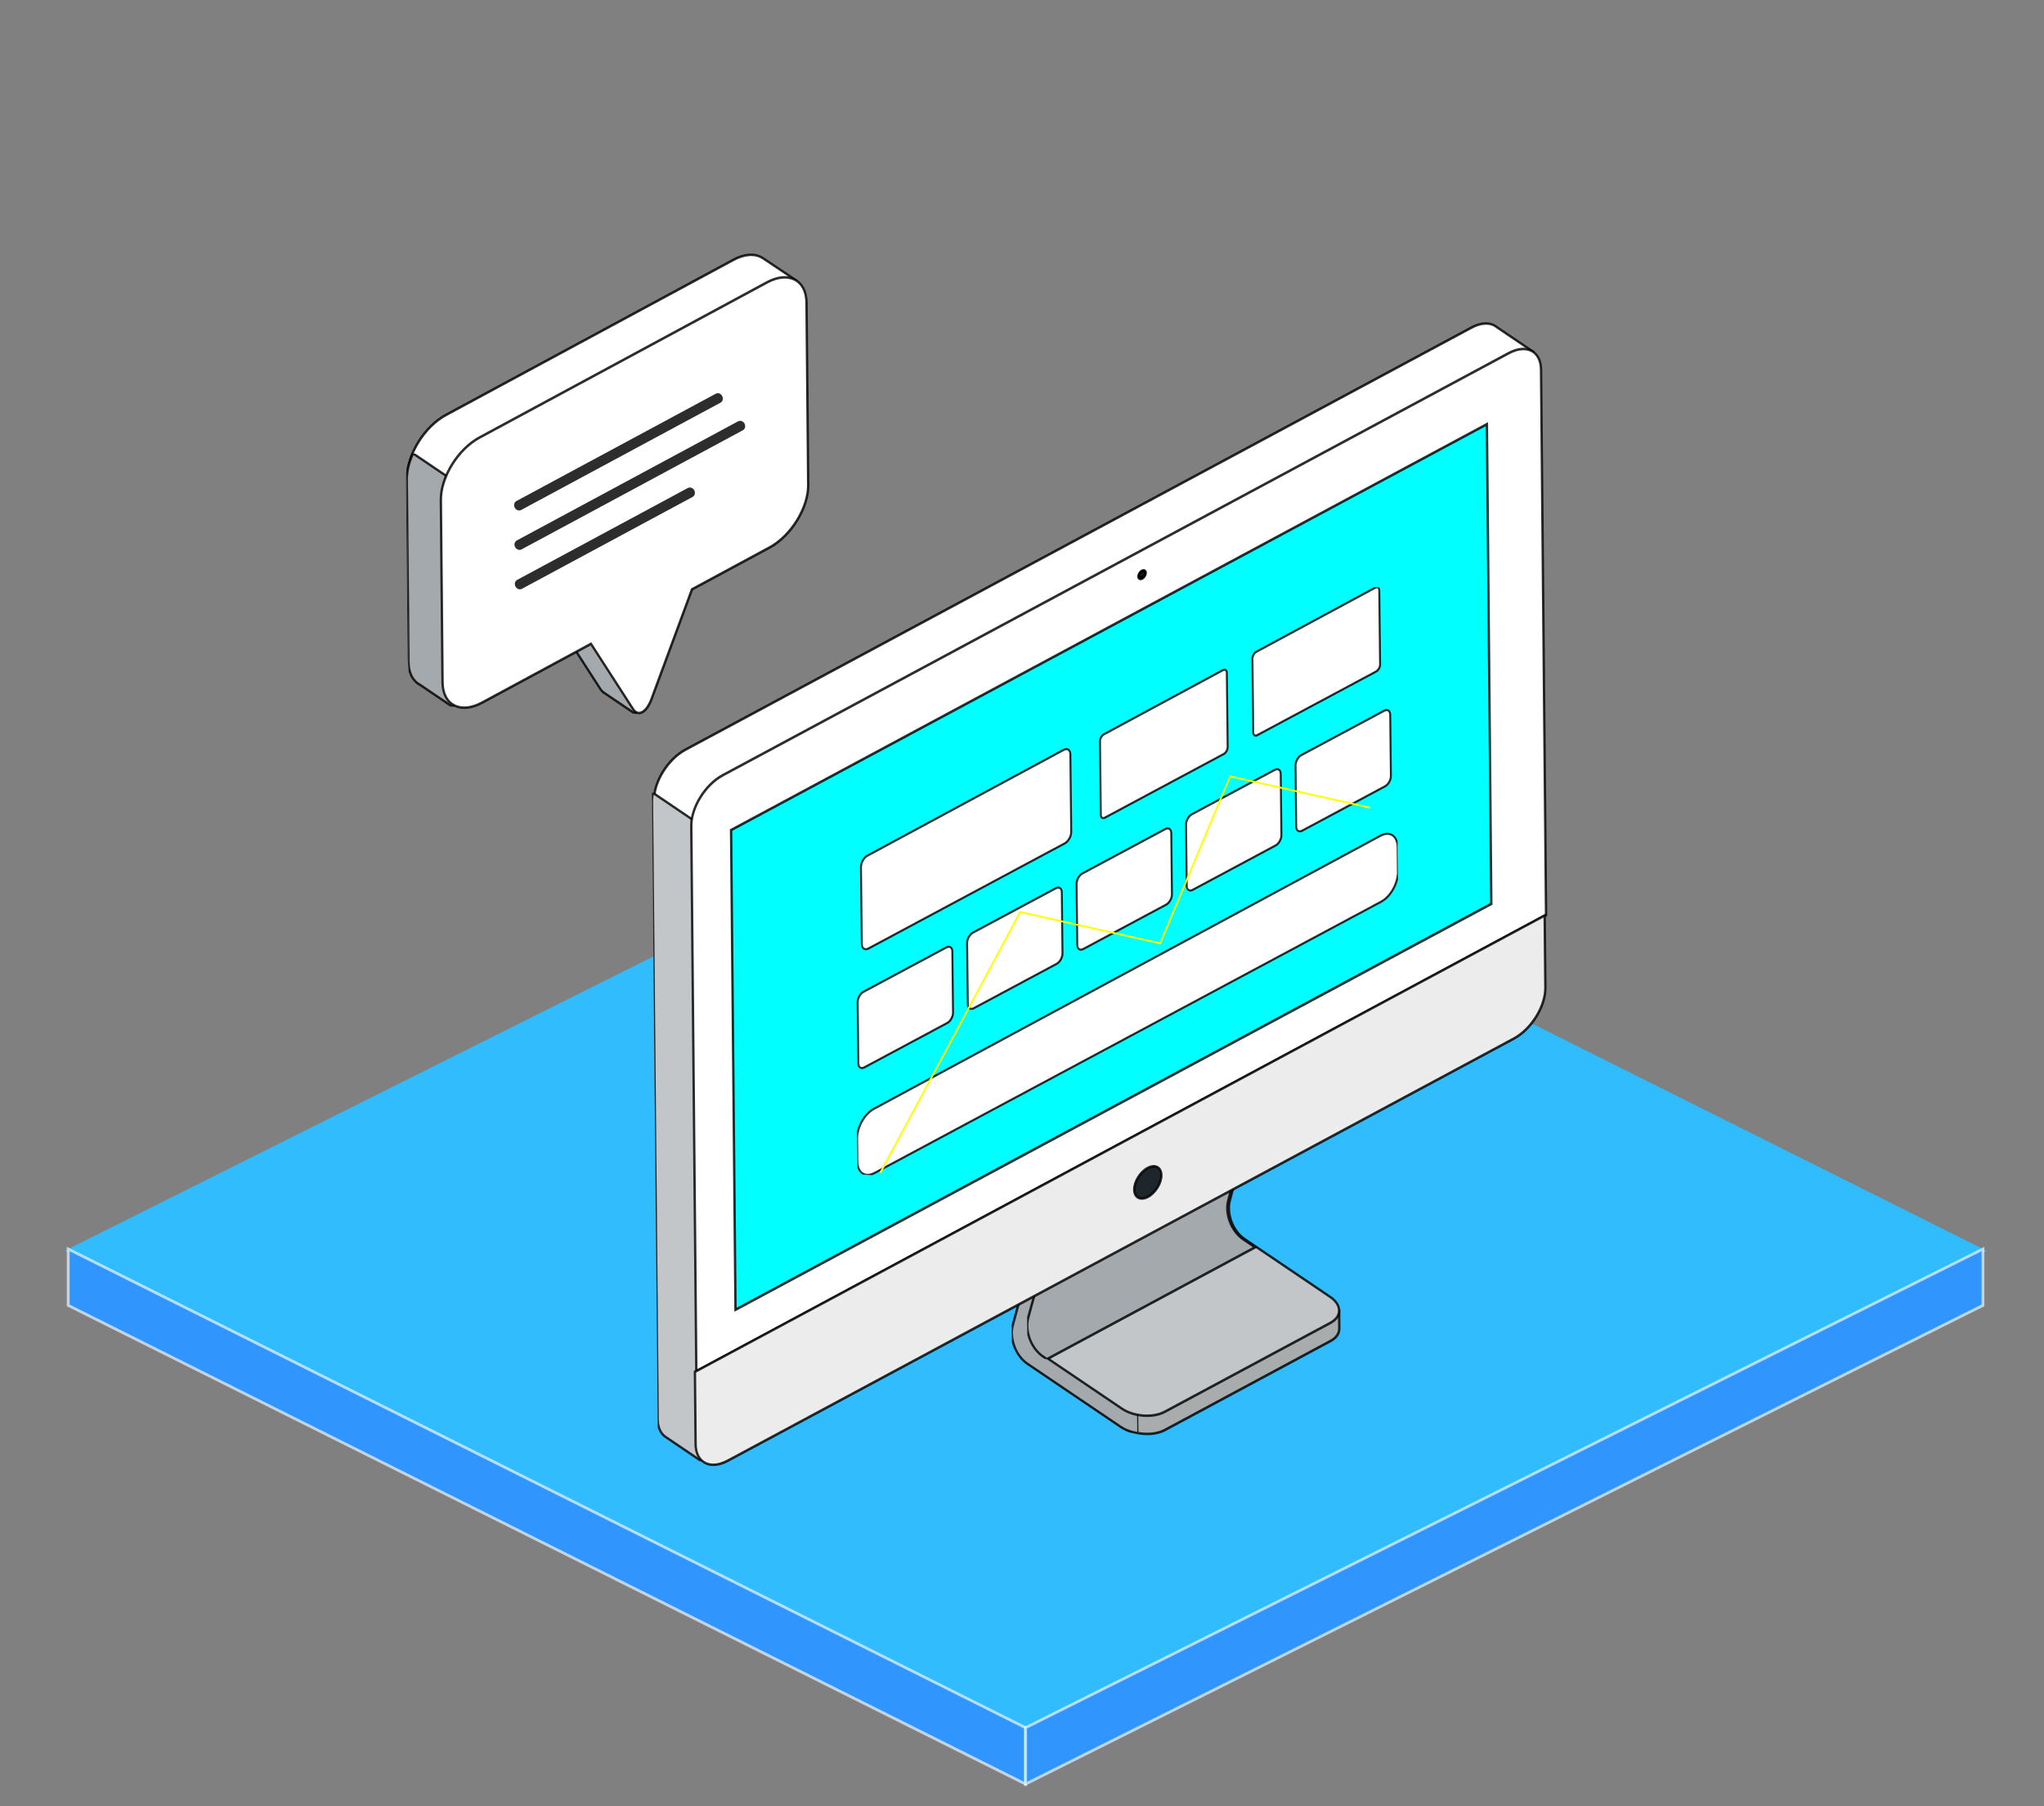 <?xml version="1.0" encoding="UTF-8"?>
<svg width="215mm" height="190mm" version="1.1" viewBox="0 0 215 190" xmlns="http://www.w3.org/2000/svg" xmlns:cc="http://creativecommons.org/ns#" xmlns:dc="http://purl.org/dc/elements/1.1/" xmlns:rdf="http://www.w3.org/1999/02/22-rdf-syntax-ns#">
<rect x="0" y="0" width="215" height="190" fill="#808080" stroke="none"/>
<defs>
<clipPath id="g">
<path d="m298.54 412.83h53.446v-125.79h-53.446z"/>
</clipPath>
<clipPath id="f">
<path d="m305.12 441.97h101.68v-127.71h-101.68z"/>
</clipPath>
<clipPath id="e">
<path d="m147.66 531.25h43.166v-268.35h-43.166z"/>
</clipPath>
<clipPath id="d">
<path d="m209.41 671.62h276.88v-303.02h-276.88z"/>
</clipPath>
<clipPath id="c">
<path d="m356.34 634.62h1.046v-1.208h-1.046z"/>
</clipPath>
<clipPath id="b">
<path d="m44.706 661.16h45.293v-101.05h-45.293z"/>
</clipPath>
<clipPath id="a">
<path d="m101.91 642.91h69.261v-80.342h-69.261z"/>
</clipPath>
</defs>
<g transform="translate(0,-107)">
<path d="m6.803 238.57 101.07-50.537 101.07 50.537-101.07 50.537z" fill="#30bcfd" stroke-opacity="0"/>
<path d="m7.174 238.39v5.924l100.7 50.352v-5.924z" fill="#3095fd" stroke="#fff" stroke-opacity=".629" stroke-width=".296px"/>
<path d="m107.88 288.74 100.7-50.352v5.924l-100.7 50.352z" fill="#3095fd" stroke="#fff" stroke-opacity=".627" stroke-width=".296px"/>
<g transform="matrix(1.202 0 0 1.202 -5.18 -36.269)">
<g transform="matrix(.206 .015 -.002 -.217 112.59 228.77)" stroke="#000" stroke-opacity=".822">
<path d="m0 0c-4.987 2.877-7.747 9.75-6.131 15.276l16.474 56.37c1.617 5.527-1.143 7.696-6.13 4.821l-70.799-40.814c-4.989-2.877-10.391-9.752-12.006-15.278l-16.476-56.369c-1.616-5.526 1.144-12.401 6.132-15.276l39.284-22.645c4.987-2.875 13.148-2.875 18.137 0l70.799 40.813c2.502 1.443 3.746 3.344 3.739 5.245v7.173z" fill="#a9acad" stroke="#000" stroke-opacity=".822"/>
</g>
<g transform="matrix(.206 .015 -.002 -.217 31.999 301.63)" stroke="#000" stroke-opacity=".822">
<g stroke="#000" stroke-opacity=".822">
<g clip-path="url(#g)" stroke="#000" stroke-opacity=".822">
<g transform="translate(327.48 398.71)" stroke="#000" stroke-opacity=".822">
<path d="m0 0c-4.988-2.877-10.391-9.752-12.006-15.278l-16.475-56.369c-1.616-5.526 1.143-12.401 6.131-15.276l39.284-22.645c2.113-1.22 4.798-1.916 7.568-2.101v125.79z" fill="#a4a9ad" stroke="#000" stroke-opacity=".822"/>
</g>
</g>
</g>
</g>
<g transform="matrix(.206 .015 -.002 -.217 113.7 211.99)" stroke="#000" stroke-opacity=".822">
<path d="m0 0c4.988 2.875 7.748 0.706 6.131-4.822l-15.249-52.178c-1.615-5.525 1.144-12.4 6.132-15.275l36.136-20.83c4.988-2.878 4.987-7.581-3e-3 -10.453l-70.808-40.77c-4.99-2.873-13.153-2.871-18.14 6e-3l-32.695 18.848c-4.988 2.875-7.744 9.748-6.125 15.273l16.684 56.921c1.62 5.527 7.025 12.4 12.015 15.275z" fill="#c3c6c8" stroke="#000" stroke-opacity=".822"/>
</g>
<g transform="matrix(.206 .015 -.002 -.217 31.999 301.63)" stroke="#000" stroke-opacity=".822">
<g stroke="#000" stroke-opacity=".822">
<g clip-path="url(#f)" stroke="#000" stroke-opacity=".822">
<g transform="translate(406.34 435.88)" stroke="#000" stroke-opacity=".822">
<path d="m0 0c1.616 5.528-1.144 7.697-6.131 4.822l-65.923-38.006c-4.989-2.875-10.394-9.748-12.014-15.274l-16.685-56.921c-1.619-5.525 1.138-12.398 6.126-15.273l1.679-0.969 88.896 51.247-5.065 2.921c-4.988 2.875-7.747 9.75-6.132 15.275z" fill="#a4a9ad" stroke="#000" stroke-opacity=".822"/>
</g>
</g>
</g>
</g>
<g transform="matrix(.206 .015 -.002 -.217 135.29 147.82)" fill="#fff" stroke="#000" stroke-opacity=".822">
<path d="m0 0c-2.487 1.769-6.365 1.603-10.736-0.917l-335.8-193.44c-7.511-4.33-13.6-13.928-13.6-21.439v-249.12c0-3.2 1.114-5.495 2.965-6.752l-7e-3 -8e-3 0.073-0.041c0.106-0.07 0.22-0.128 0.331-0.191l15.142-8.744 18.264 23.335 312.64 180.09c7.512 4.331 13.598 13.927 13.598 21.437v231.11l12.414 15.861z" fill="#fff" stroke="#000" stroke-opacity=".822"/>
</g>
<g transform="matrix(.206 .015 -.002 -.217 31.999 301.63)" stroke="#000" stroke-opacity=".822">
<g stroke="#000" stroke-opacity=".822">
<g clip-path="url(#e)" stroke="#000" stroke-opacity=".822">
<g transform="translate(148.07 531.25)" stroke="#000" stroke-opacity=".822">
<path d="m0 0c-0.258-1.195-0.41-2.371-0.41-3.497v-249.12c0-3.2 1.114-5.495 2.965-6.753l-7e-3 -8e-3 0.072-0.04c0.107-0.07 0.22-0.129 0.331-0.191l15.143-8.744 18.263 23.335 6.398 3.687v216.64z" fill="#c3c6c8" stroke="#000" stroke-opacity=".822"/>
</g>
</g>
</g>
</g>
<g transform="matrix(.206 .015 -.002 -.217 136.35 150.09)" fill="#fff" stroke="#000" stroke-opacity=".822">
<path d="m0 0-335.8-193.45c-7.511-4.33-13.599-13.928-13.599-21.438v-219.96l363 209.12v219.96c0 7.511-6.086 10.09-13.599 5.76" fill="#fff" stroke="#000" stroke-opacity=".822"/>
</g>
<g transform="matrix(.206 .015 -.002 -.217 68.672 233.81)" fill="#0ff" stroke="#000" stroke-opacity=".822">
<path d="m0 0v193.44l322.88 186v-193.44z" fill="#0ff" stroke="#000" stroke-opacity=".822"/>
</g>
<g transform="matrix(.172 .013 -.002 -.181 44.067 285.94)" fill="#fff" stroke="#000" stroke-opacity=".822">
<g fill="#fff" stroke="#000" stroke-opacity=".822">
<g clip-path="url(#d)" fill="#fff" stroke="#000" stroke-opacity=".822">
<g transform="translate(218.06 400.77)">
<path d="m0 0c-4.756-2.762-8.648-9.522-8.648-15.022v-10.975c0-5.5 3.897-7.75 8.661-5l259.56 149.85c4.763 2.75 8.66 9.5 8.66 15v11.909c0 5.5-3.892 7.74-8.647 4.978z" fill="#fff" stroke="#000" stroke-opacity=".822"/>
</g>
<g transform="translate(258.96 450.24)">
<path d="m0 0c0-1.91-1.354-4.257-3.01-5.212l-42.478-24.525c-1.654-0.954-3.01-0.174-3.01 1.738v29.598c0 1.911 1.356 4.256 3.01 5.213l42.478 24.523c1.656 0.956 3.01 0.174 3.01-1.737z" fill="#fff" stroke="#000" stroke-opacity=".822"/>
</g>
<g transform="translate(315.03 482.88)">
<path d="m0 0c0-1.91-1.354-4.257-3.01-5.212l-42.478-24.525c-1.654-0.954-3.01-0.174-3.01 1.738v29.598c0 1.911 1.356 4.256 3.01 5.212l42.478 24.524c1.656 0.955 3.01 0.174 3.01-1.737z" fill="#fff" stroke="#000" stroke-opacity=".822"/>
</g>
<g transform="translate(371.1 515.52)">
<path d="m0 0c0-1.91-1.354-4.257-3.01-5.212l-42.478-24.525c-1.655-0.954-3.01-0.174-3.01 1.738v29.598c0 1.911 1.355 4.256 3.01 5.212l42.478 24.525c1.656 0.954 3.01 0.173 3.01-1.738z" fill="#fff" stroke="#000" stroke-opacity=".822"/>
</g>
<g transform="translate(427.17 548.16)">
<path d="m0 0c0-1.91-1.354-4.257-3.01-5.212l-42.478-24.525c-1.654-0.954-3.009-0.174-3.009 1.738v29.598c0 1.911 1.355 4.257 3.009 5.213l42.478 24.524c1.656 0.955 3.01 0.173 3.01-1.738z" fill="#fff" stroke="#000" stroke-opacity=".822"/>
</g>
<g transform="translate(483.25 580.8)">
<path d="m0 0c0-1.91-1.353-4.257-3.01-5.212l-42.477-24.525c-1.655-0.954-3.01-0.174-3.01 1.738v29.598c0 1.911 1.355 4.257 3.01 5.213l42.477 24.523c1.657 0.956 3.01 0.174 3.01-1.737z" fill="#fff" stroke="#000" stroke-opacity=".822"/>
</g>
<g transform="translate(216.25 523.08)">
<path d="m0 0c-1.842-1.07-3.35-3.689-3.35-5.82v-37.132c0-2.13 1.51-3.002 3.355-1.937l100.55 58.054c1.845 1.065 3.355 3.68 3.355 5.811v37.494c0 2.131-1.508 2.998-3.351 1.928z" fill="#fff" stroke="#000" stroke-opacity=".822"/>
</g>
<g transform="translate(415.44 635.97)">
<path d="m0 0c-1.116-0.648-2.028-2.234-2.028-3.525v-35.618c0-1.29 0.913-1.819 2.031-1.173l60.906 35.164c1.117 0.645 2.032 2.229 2.032 3.52v35.837c0 1.29-0.913 1.816-2.028 1.168z" fill="#fff" stroke="#000" stroke-opacity=".822"/>
</g>
<g transform="translate(337.36 590.46)">
<path d="m0 0c-1.116-0.648-2.029-2.234-2.029-3.524v-35.619c0-1.291 0.914-1.819 2.031-1.173l60.907 35.164c1.118 0.645 2.032 2.229 2.032 3.52v35.837c0 1.291-0.913 1.816-2.028 1.168z" fill="#fff" stroke="#000" stroke-opacity=".822"/>
</g>
</g>
</g>
</g>
<g transform="matrix(.206 .015 -.002 -.217 65.181 245.57)" fill="#ececec" stroke="#000" stroke-opacity=".822">
<path d="m0 0c0-7.511 6.088-10.087 13.6-5.758l335.8 193.44c7.513 4.331 13.599 13.927 13.599 21.437v29.153l-363-209.12z" fill="#ececec" stroke="#000" stroke-opacity=".822"/>
</g>
<g transform="matrix(.206 .015 -.002 -.217 105.94 222.03)" stroke="#000" stroke-opacity=".822">
<path d="m0 0c0-3.205-2.595-7.298-5.801-9.146-3.203-1.845-5.8-0.746-5.8 2.457s2.597 7.297 5.8 9.145c3.206 1.848 5.801 0.746 5.801-2.456" fill="#1e252b" stroke="#000" stroke-opacity=".822"/>
</g>
<g transform="matrix(.206 .015 -.002 -.217 104.57 169.31)" stroke="#000" stroke-opacity=".822">
<path d="m0 0c0 0.865-0.703 1.162-1.567 0.664-0.867-0.499-1.568-1.605-1.568-2.471s0.701-1.163 1.568-0.664c0.864 0.499 1.567 1.605 1.567 2.471" fill="#333e48" stroke="#000" stroke-opacity=".822"/>
</g>
<g transform="matrix(.206 .015 -.002 -.217 104.52 169.34)" stroke="#000" stroke-opacity=".822">
<path d="m0 0c0 0.711-0.578 0.956-1.289 0.546-0.71-0.41-1.289-1.321-1.289-2.032s0.579-0.955 1.289-0.545c0.711 0.409 1.289 1.32 1.289 2.031" fill="#1e252b" stroke="#000" stroke-opacity=".822"/>
</g>
<g transform="matrix(.206 .015 -.002 -.217 104.45 169.38)" stroke="#000" stroke-opacity=".822">
<path d="m0 0c0 0.53-0.43 0.711-0.958 0.406-0.53-0.305-0.96-0.981-0.96-1.511s0.43-0.711 0.96-0.406c0.528 0.305 0.958 0.982 0.958 1.511" fill="#003764" stroke="#000" stroke-opacity=".822"/>
</g>
<g transform="matrix(.206 .015 -.002 -.217 104.39 169.41)" stroke="#000" stroke-opacity=".822">
<path d="m0 0c0 0.365-0.296 0.49-0.661 0.281-0.365-0.211-0.662-0.679-0.662-1.044s0.297-0.49 0.662-0.28 0.661 0.678 0.661 1.043" fill="#1e252b" stroke="#000" stroke-opacity=".822"/>
</g>
<g transform="matrix(.206 .015 -.002 -.217 31.999 301.63)" stroke="#000" stroke-opacity=".822">
<g stroke="#000" stroke-opacity=".822">
<g clip-path="url(#c)" opacity=".4" stroke="#000" stroke-opacity=".822">
<g transform="translate(357.39 634.32)" stroke="#000" stroke-opacity=".822">
<path d="m0 0c0 0.289-0.234 0.388-0.523 0.222-0.289-0.168-0.523-0.536-0.523-0.825s0.234-0.389 0.523-0.221c0.289 0.166 0.523 0.534 0.523 0.824" fill="#fff" stroke="#000" stroke-opacity=".822"/>
</g>
</g>
</g>
</g>
<g transform="matrix(.206 .015 -.002 -.217 71.152 141.84)" stroke="#000" stroke-opacity=".822">
<path d="m0 0c-0.092 0.059-0.191 0.106-0.287 0.162l-0.372 0.213-0.01-0.013c-3.056 1.552-7.414 1.134-12.252-1.657l-122.83-71.072c-9.178-5.298-16.687-17.139-16.687-26.317v-73.575c0-4.615 1.899-7.704 4.951-8.973l13.499-7.792 18.173 21.221 102.89 59.56c9.18 5.298 16.687 17.14 16.687 26.32v63.179l9.554 11.158z" fill="#fff" stroke="#000" stroke-opacity=".822"/>
</g>
<g transform="matrix(.206 .015 -.002 -.217 31.999 301.63)" stroke="#000" stroke-opacity=".822">
<g stroke="#000" stroke-opacity=".822">
<g clip-path="url(#b)" stroke="#000" stroke-opacity=".822">
<g transform="translate(47.452 661.16)" stroke="#000" stroke-opacity=".822">
<path d="m0 0c-1.729-3.627-2.745-7.348-2.745-10.711v-73.575c0-4.615 1.899-7.704 4.951-8.973l13.499-7.793 18.173 21.221 8.67 5.027v50.237z" fill="#a4a9ad" stroke="#000" stroke-opacity=".822"/>
</g>
</g>
</g>
</g>
<g transform="matrix(.206 .015 -.002 -.217 63.224 164.41)" stroke="#000" stroke-opacity=".822">
<path d="m0 0-3e-3 -9e-3c-0.938 0.705-2.604 0.509-4.849-0.786l-45.198-26.095c-4.85-2.8-7.044-7.617-4.875-10.703l23.53-33.475c0.346-0.494 0.731-0.841 1.137-1.078l-4e-3 -9e-3 13.498-7.793 30.263 72.155z" fill="#fff" stroke="#000" stroke-opacity=".822"/>
</g>
<g transform="matrix(.206 .015 -.002 -.217 31.999 301.63)" stroke="#000" stroke-opacity=".822">
<g stroke="#000" stroke-opacity=".822">
<g clip-path="url(#a)" stroke="#000" stroke-opacity=".822">
<g transform="translate(157.67 642.51)" stroke="#000" stroke-opacity=".822">
<path d="m0 0-3e-3 -9e-3c-0.938 0.705-2.604 0.509-4.849-0.786l-45.198-26.095c-4.85-2.8-7.044-7.617-4.875-10.703l23.53-33.475c0.346-0.494 0.731-0.841 1.137-1.078l-4e-3 -9e-3 13.498-7.793 30.263 72.155z" fill="#a4a9ad" stroke="#000" stroke-opacity=".822"/>
</g>
</g>
</g>
</g>
<g transform="matrix(.206 .015 -.002 -.217 71.435 143.9)" fill="#fff" stroke="#000" stroke-opacity=".822">
<path d="m0 0-122.83-71.069c-9.177-5.297-16.684-17.139-16.684-26.319v-73.574c0-9.18 7.507-12.352 16.684-7.055l46.568 26.946 17.616-25.062c2.17-3.086 5.719-1.037 7.888 4.554l17.644 45.474 33.113 19.16c9.178 5.297 16.686 17.14 16.686 26.317v73.577c0 9.176-7.508 12.348-16.686 7.051" fill="#fff" stroke="#000" stroke-opacity=".822"/>
</g>
<g transform="matrix(.206 .015 -.002 -.217 49.709 163.43)" stroke="#000" stroke-opacity=".822">
<path d="m0 0 85.157 49.163" fill="none" stroke="#000" stroke-linecap="round" stroke-linejoin="round" stroke-miterlimit="10" stroke-opacity=".822" stroke-width="4"/>
</g>
<g transform="matrix(.206 .015 -.002 -.217 49.742 166.88)" stroke="#000" stroke-opacity=".822">
<path d="m0 0 94.535 54.577" fill="none" stroke="#000" stroke-linecap="round" stroke-linejoin="round" stroke-miterlimit="10" stroke-opacity=".822" stroke-width="4"/>
</g>
<g transform="matrix(.206 .015 -.002 -.217 49.774 170.33)" stroke="#000" stroke-opacity=".822">
<path d="m0 0 72.902 42.091" fill="none" stroke="#000" stroke-linecap="round" stroke-linejoin="round" stroke-miterlimit="10" stroke-opacity=".822" stroke-width="4"/>
</g>
<path d="m81.341 221.84l12.246-22.832 12.246 2.743 6.123-14.613 12.246 2.743" fill-opacity="0" stroke="#ff0" stroke-width=".156px"/>
</g>
</g>
</svg>
